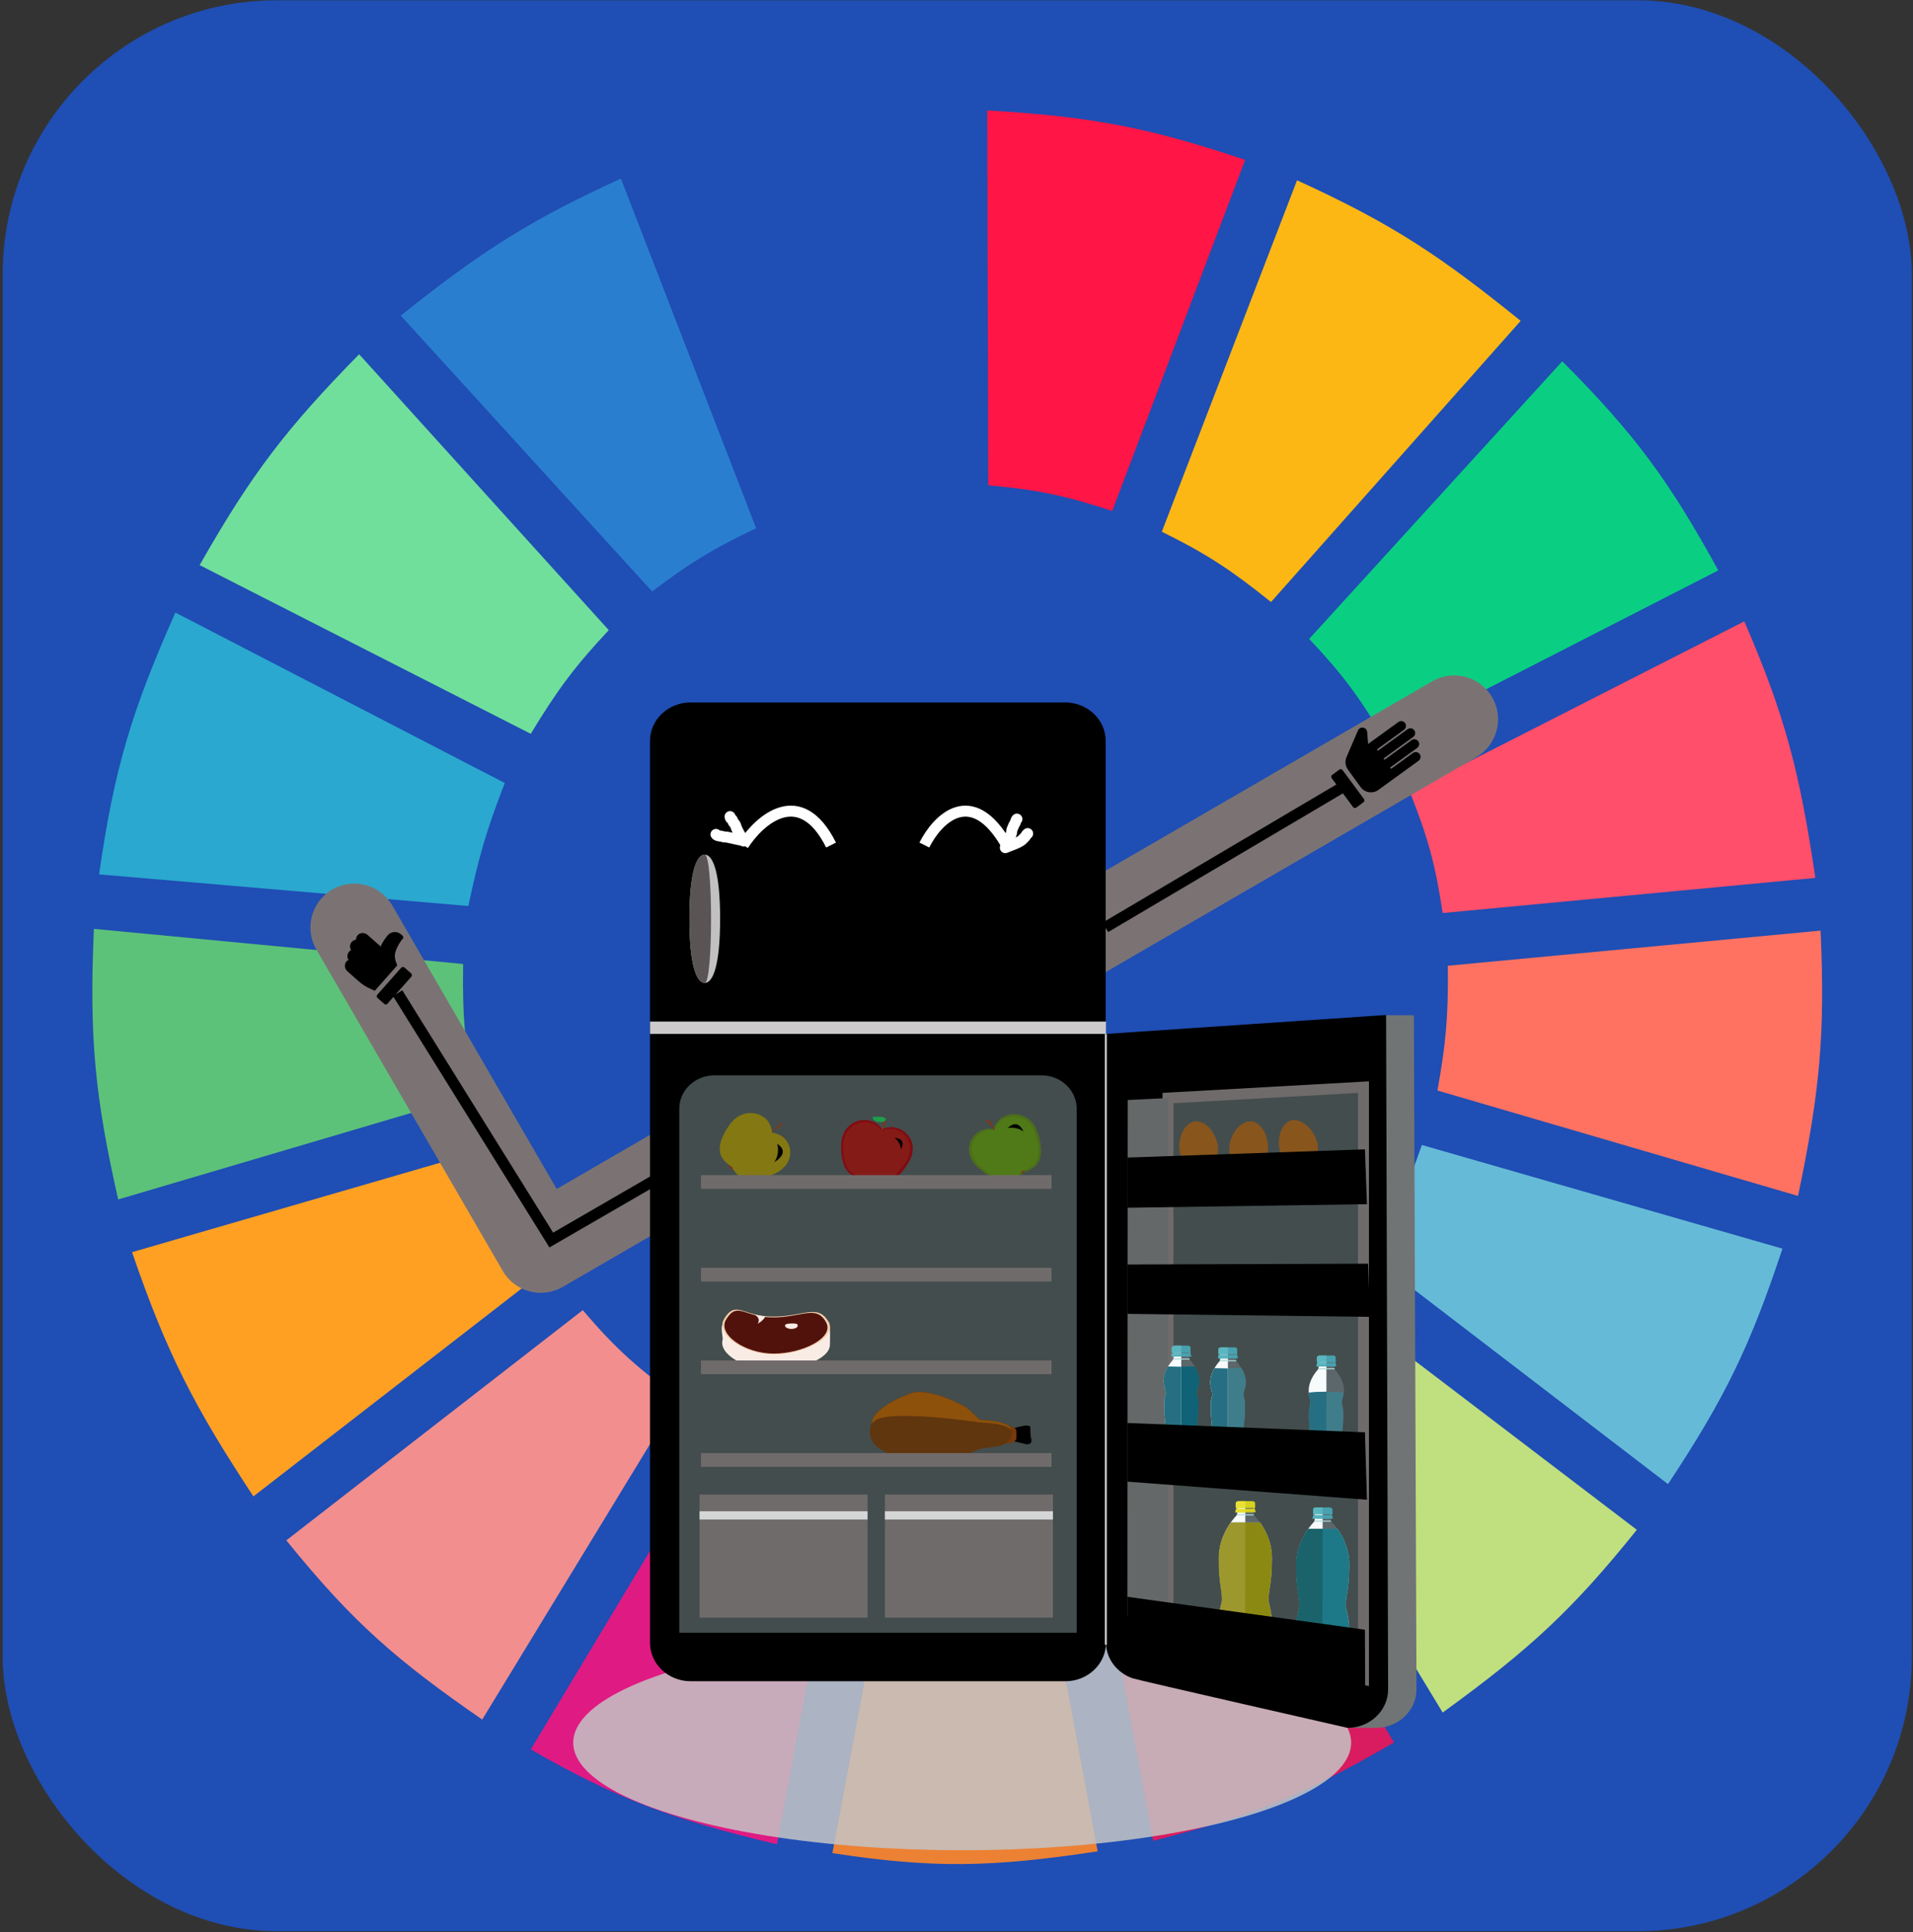 <svg width="687" height="694" viewBox="0 0 687 694" fill="none" xmlns="http://www.w3.org/2000/svg">
<rect x="0" y="0" width="687" height="694" fill="#333333" stroke="none"/>
<rect x="0.953" y="0.092" width="685.626" height="693.507" rx="98.51" fill="#1F4EB4"/>
<g clip-path="url(#clip0)">
<path d="M290.849 182.134L242.91 56.55C277.721 45.373 297.876 41.284 335.675 39.511V174.561C317.709 175.569 307.866 177.19 290.849 182.134Z" fill="#1F4EB4"/>
<path d="M354.901 174.299L354.533 39.642C390.984 41.849 411.245 45.351 447.162 57.423L399.427 183.509C382.299 177.925 372.536 175.864 354.901 174.299Z" fill="#FF1546"/>
<path d="M417.232 190.969L465.794 64.754C500.32 80.507 517.468 92.109 546.107 115.24L456.455 216.213C442.436 205.007 434.052 199.267 417.232 190.969Z" fill="#FDB714"/>
<path d="M470.15 229.465L561.047 129.755C587.712 156.496 599.617 173.138 617.079 204.853L497.544 266.067C488.312 250.572 482.439 242.461 470.15 229.465Z" fill="#0ACF83"/>
<path d="M506.26 284.369L626.418 223.154C641.307 257.545 646.391 277.883 651.943 315.291L518.089 327.913C515.464 310.452 512.872 300.927 506.26 284.369Z" fill="#FF4F6A"/>
<path d="M516.219 391.652C519.216 374.885 520.171 365.141 519.954 346.845L653.809 334.224C655.471 370.909 653.644 391.758 645.715 429.516L516.219 391.652Z" fill="#FF7262"/>
<path d="M491.938 450.973C500.715 436.557 504.847 427.888 510.615 411.215L640.111 448.449C628.525 483.472 619.533 501.989 599.021 533.013L491.938 450.973Z" fill="#65BBD7"/>
<path d="M587.821 549.421L480.114 467.381C468.28 480.876 461.169 487.752 447.74 498.935L518.092 615.053C549.247 592.474 564.693 578.237 587.821 549.421Z" fill="#C0DF7E"/>
<path d="M500.653 625.781L430.301 510.294C415.038 518.007 406.099 521.821 389.211 527.333L414.114 661.121C449.792 652.127 468.752 644.352 500.653 625.781Z" fill="#D91B5F"/>
<path d="M323.841 532.382C341.587 533.544 351.538 533.197 369.289 531.12L394.192 664.908C356.129 670.643 335.214 671.114 298.938 665.539L323.841 532.382Z" fill="#EC8134"/>
<path d="M190.615 628.305L260.344 512.187C276.153 520.456 285.743 523.975 303.925 528.595L279.022 662.383C241.378 653.341 221.793 646.193 190.615 628.305Z" fill="#E01A83"/>
<path d="M102.826 553.207L209.287 470.536C221.159 484.504 228.88 491.169 243.529 502.09L173.178 617.577C142.384 596.292 126.612 582.627 102.826 553.207Z" fill="#F28E8E"/>
<path d="M91.002 537.43C69.826 505.278 59.944 486.245 47.422 449.711L175.673 412.477C182.078 429.727 186.937 439.063 196.841 455.39L91.002 537.43Z" fill="#FFA023"/>
<path d="M42.436 430.779C34.197 394.256 31.965 373.07 33.72 333.593L166.329 346.214C165.99 365.765 167.034 375.928 170.687 392.914L42.436 430.779Z" fill="#5CC279"/>
<path d="M35.586 314.029L168.195 325.389C171.875 307.992 174.633 298.309 181.27 281.213L62.98 219.999C47.258 255.459 41.024 275.989 35.586 314.029Z" fill="#2AA8D0"/>
<path d="M71.695 202.96C90.231 170.326 102.859 153.819 128.973 127.231L218.624 226.31C206.493 239.276 200.374 247.448 190.608 263.543L71.695 202.96Z" fill="#70DF9C"/>
<path d="M234.188 212.426C247.638 202.288 255.731 197.213 271.543 189.707L222.982 64.123C191.382 78.637 174.032 89.263 143.914 113.347L234.188 212.426Z" fill="#2A7ED0"/>
<ellipse cx="345.545" cy="625.857" rx="139.691" ry="38.649" fill="#C4C4C4" fill-opacity="0.85"/>
</g>
<path d="M536 250.656C531.765 243.051 522.167 240.319 514.562 244.555C514.402 244.643 514.244 244.735 514.087 244.83L199.917 427.018L140.731 324.955C136.234 317.502 126.547 315.106 119.093 319.603C111.822 323.99 109.334 333.348 113.466 340.767L180.557 456.462C184.925 463.991 194.567 466.555 202.096 462.189L529.898 272.096C537.503 267.86 540.235 258.262 536 250.656Z" fill="#7B7373"/>
<path d="M397.177 590.028C397.177 597.61 390.623 603.813 382.613 603.813H248C239.989 603.813 233.436 597.61 233.436 590.028V266.062C233.436 258.48 239.989 252.276 248 252.276H382.509C390.519 252.276 397.073 258.48 397.073 266.062V590.028H397.177Z" fill="black"/>
<path d="M508.694 606.768C508.694 614.35 502.14 620.554 494.13 620.554H483.935C478.421 618.584 407.266 595.739 407.266 589.831L497.666 364.631H507.757L508.694 606.768Z" fill="#717474"/>
<path d="M498.502 606.768C498.502 614.351 491.948 620.554 483.938 620.554C483.938 620.554 408.205 603.322 406.644 602.731C401.131 600.762 397.178 595.74 397.178 589.832V371.327L497.773 364.533L498.502 606.768Z" fill="black"/>
<path d="M489.661 603.125L419.441 588.059V394.369L489.661 390.43V603.125Z" fill="#434D4D" stroke="#706B6B" stroke-width="3.921" stroke-miterlimit="10"/>
<path d="M404.873 580.183L419.437 588.06V394.37L404.977 395.06L404.873 580.183Z" fill="#656868"/>
<path d="M479.459 489.589C479.459 489.786 479.251 489.983 479.043 489.983H473.529C473.321 489.983 473.113 489.786 473.113 489.589V489.097C473.113 488.9 473.321 488.703 473.529 488.703H479.147C479.355 488.703 479.563 488.9 479.563 489.097V489.589H479.459Z" fill="#48A1AF"/>
<path d="M482.684 499.437C482.684 495.202 479.251 491.756 479.251 491.756C478.939 491.165 479.043 487.423 479.043 487.423H473.53C473.53 487.423 473.634 491.264 473.322 491.756C473.322 491.756 469.889 495.202 469.889 499.437C469.889 499.437 469.889 500.224 470.097 501.308C470.201 501.997 470.617 502.883 470.617 503.769C470.617 504.656 470.097 505.64 470.097 506.526C470.097 508.102 470.097 509.382 470.097 509.973C470.097 511.647 470.721 516.373 470.721 517.457C470.721 518.54 470.097 519.623 470.097 520.903C470.097 522.183 470.097 526.713 470.097 526.713C470.097 526.713 470.409 529.371 476.234 529.371C482.164 529.371 482.372 526.713 482.372 526.713C482.372 526.713 482.372 522.282 482.372 520.903C482.372 519.524 481.748 518.54 481.748 517.457C481.748 516.373 482.372 511.647 482.372 509.973C482.372 509.382 482.372 508.102 482.372 506.526C482.372 505.64 481.852 504.754 481.852 503.769C481.852 502.883 482.268 501.997 482.372 501.308C482.684 500.224 482.684 499.437 482.684 499.437Z" fill="#5B676B"/>
<path d="M476.342 487.423H473.637C473.637 487.423 473.741 491.264 473.429 491.756C473.429 491.756 469.996 495.202 469.996 499.437C469.996 499.437 469.996 500.224 470.204 501.308C470.308 501.997 470.724 502.883 470.724 503.769C470.724 504.656 470.204 505.64 470.204 506.526V509.973C470.204 511.647 470.828 516.373 470.828 517.457C470.828 518.54 470.204 519.623 470.204 520.903C470.204 522.183 470.204 526.713 470.204 526.713C470.204 526.713 470.516 529.371 476.342 529.371V487.423Z" fill="#F7FBFC"/>
<path d="M469.996 500.125C469.996 500.42 470.1 500.814 470.1 501.306C470.204 501.996 470.62 502.882 470.62 503.768C470.62 504.654 470.1 505.639 470.1 506.525C470.1 508.101 470.1 509.381 470.1 509.972C470.1 511.646 470.724 516.372 470.724 517.455C470.724 518.539 470.1 519.622 470.1 520.902C470.1 522.182 470.1 526.712 470.1 526.712C470.1 526.712 472.389 525.136 476.238 525.136C480.087 525.136 482.375 526.712 482.375 526.712C482.375 526.712 482.375 522.28 482.375 520.902C482.375 519.523 481.751 518.539 481.751 517.455C481.751 516.372 482.375 511.646 482.375 509.972C482.375 509.381 482.375 508.101 482.375 506.525C482.375 505.639 481.855 504.753 481.855 503.768C481.855 502.882 482.271 501.996 482.375 501.306C482.48 500.814 482.48 500.42 482.584 500.125C482.584 500.125 479.359 499.829 476.134 499.829C473.117 499.829 469.996 500.125 469.996 500.125Z" fill="#407D8A"/>
<path d="M479.772 490.378C479.772 490.575 479.564 490.772 479.356 490.772H473.322C473.114 490.772 472.906 490.575 472.906 490.378V489.886C472.906 489.689 473.114 489.492 473.322 489.492H479.356C479.564 489.492 479.772 489.689 479.772 489.886V490.378Z" fill="#48A1AF"/>
<path d="M476.339 490.674H473.322C473.114 490.674 472.906 490.477 472.906 490.28V489.787C472.906 489.59 473.114 489.394 473.322 489.394H476.339V490.674Z" fill="#5CB6BF"/>
<path d="M479.359 491.756C479.359 491.657 479.255 491.559 479.255 491.362H473.534C473.534 491.559 473.43 491.657 473.43 491.756H479.359Z" fill="#ABD6D6"/>
<path d="M476.339 491.362H473.426C473.426 491.559 473.322 491.657 473.322 491.756H476.339V491.362Z" fill="#BFE2E1"/>
<path d="M479.875 490.574C479.875 490.672 479.875 490.672 479.771 490.672H472.801C472.697 490.672 472.697 490.672 472.697 490.574V490.377C472.697 490.279 472.697 490.279 472.801 490.279H479.771C479.875 490.279 479.875 490.279 479.875 490.377V490.574Z" fill="#48A1AF"/>
<path d="M476.344 490.377H472.911C472.807 490.377 472.807 490.377 472.807 490.475V490.672C472.807 490.771 472.807 490.771 472.911 490.771H476.344V490.377Z" fill="#5CB6BF"/>
<path d="M478.63 486.833H474.053C472.804 486.833 472.908 487.719 472.908 487.719C472.908 487.719 472.908 488.9 472.908 489.097C472.908 489.196 472.908 489.294 473.116 489.294C473.325 489.294 479.358 489.294 479.462 489.294C479.67 489.294 479.67 489.196 479.67 489.097C479.67 488.999 479.67 487.719 479.67 487.719C479.67 487.719 479.878 486.833 478.63 486.833Z" fill="#48A1AF"/>
<path d="M476.341 486.833H474.053C472.804 486.833 472.908 487.719 472.908 487.719C472.908 487.719 472.908 488.9 472.908 489.097C472.908 489.196 472.908 489.294 473.116 489.294C473.22 489.294 474.781 489.294 476.341 489.294V486.833Z" fill="#5CB6BF"/>
<path d="M476.342 499.829C473.221 499.829 469.996 500.223 469.996 500.223C469.996 500.519 470.1 500.913 470.1 501.405C470.204 502.094 470.62 502.98 470.62 503.867C470.62 504.753 470.1 505.738 470.1 506.624V510.07C470.1 511.744 470.724 516.471 470.724 517.554C470.724 518.637 470.1 519.72 470.1 521C470.1 522.28 470.1 526.81 470.1 526.81C470.1 526.81 470.412 529.469 476.238 529.469L476.342 499.829Z" fill="#266F82"/>
<path d="M444.192 486.734C444.192 486.931 443.984 487.128 443.776 487.128H438.158C437.95 487.128 437.742 486.931 437.742 486.734V486.242C437.742 486.045 437.95 485.848 438.158 485.848H443.776C443.984 485.848 444.192 486.045 444.192 486.242V486.734Z" fill="#48A1AF"/>
<path d="M447.421 496.581C447.421 492.347 443.988 488.901 443.988 488.901C443.675 488.31 443.78 484.568 443.78 484.568H438.266C438.266 484.568 438.37 488.408 438.058 488.901C438.058 488.901 434.625 492.347 434.625 496.581C434.625 496.581 434.625 497.369 434.833 498.452C434.937 499.142 435.353 500.028 435.353 500.914C435.353 501.8 434.833 502.785 434.833 503.671C434.833 505.247 434.833 506.527 434.833 507.118C434.833 508.792 435.457 513.518 435.457 514.601C435.457 515.685 434.833 516.768 434.833 518.048C434.833 519.328 434.833 523.858 434.833 523.858C434.833 523.858 435.145 526.516 440.971 526.516C446.9 526.516 447.108 523.858 447.108 523.858C447.108 523.858 447.108 519.426 447.108 518.048C447.108 516.669 446.484 515.685 446.484 514.601C446.484 513.518 447.108 508.792 447.108 507.118C447.108 506.527 447.108 505.247 447.108 503.671C447.108 502.785 446.588 501.899 446.588 500.914C446.588 500.028 447.004 499.142 447.108 498.452C447.421 497.271 447.421 496.581 447.421 496.581Z" fill="#5B676B"/>
<path d="M447.421 496.581C447.421 494.611 446.692 492.74 445.86 491.362H436.185C435.353 492.74 434.625 494.513 434.625 496.581C434.625 496.581 434.625 497.368 434.833 498.452C434.937 499.141 435.353 500.027 435.353 500.913C435.353 501.8 434.833 502.784 434.833 503.671C434.833 505.246 434.833 506.526 434.833 507.117C434.833 508.791 435.457 513.518 435.457 514.601C435.457 515.684 434.833 516.767 434.833 518.047C434.833 519.327 434.833 523.857 434.833 523.857C434.833 523.857 435.145 526.516 440.971 526.516C446.9 526.516 447.108 523.857 447.108 523.857C447.108 523.857 447.108 519.426 447.108 518.047C447.108 516.669 446.484 515.684 446.484 514.601C446.484 513.518 447.108 508.791 447.108 507.117C447.108 506.526 447.108 505.246 447.108 503.671C447.108 502.784 446.588 501.898 446.588 500.913C446.588 500.027 447.004 499.141 447.108 498.452C447.421 497.27 447.421 496.581 447.421 496.581Z" fill="#407D8A"/>
<path d="M440.971 484.47H438.266C438.266 484.47 438.37 488.31 438.058 488.803C438.058 488.803 434.625 492.249 434.625 496.483C434.625 496.483 434.625 497.271 434.833 498.354C434.937 499.044 435.353 499.93 435.353 500.816C435.353 501.702 434.833 502.687 434.833 503.573V507.02C434.833 508.694 435.457 513.42 435.457 514.503C435.457 515.586 434.833 516.67 434.833 517.95C434.833 519.23 434.833 523.759 434.833 523.759C434.833 523.759 435.145 526.418 440.971 526.418V484.47Z" fill="#F7FBFC"/>
<path d="M444.401 487.423C444.401 487.62 444.193 487.816 443.985 487.816H437.951C437.743 487.816 437.535 487.62 437.535 487.423V486.93C437.535 486.733 437.743 486.536 437.951 486.536H443.985C444.193 486.536 444.401 486.733 444.401 486.93V487.423Z" fill="#48A1AF"/>
<path d="M440.968 487.816H437.951C437.743 487.816 437.535 487.62 437.535 487.423V486.93C437.535 486.733 437.743 486.536 437.951 486.536H440.968V487.816Z" fill="#5CB6BF"/>
<path d="M443.988 488.9C443.988 488.802 443.884 488.704 443.884 488.507H438.163C438.163 488.704 438.059 488.802 438.059 488.9H443.988Z" fill="#ABD6D6"/>
<path d="M440.971 488.408H438.163C438.163 488.605 438.059 488.704 438.059 488.802H441.075V488.408H440.971Z" fill="#BFE2E1"/>
<path d="M444.614 487.719C444.614 487.817 444.614 487.817 444.509 487.817H437.54C437.436 487.817 437.436 487.817 437.436 487.719V487.522C437.436 487.423 437.436 487.423 437.54 487.423H444.509C444.614 487.423 444.614 487.423 444.614 487.522V487.719Z" fill="#48A1AF"/>
<path d="M440.972 487.423H437.54C437.436 487.423 437.436 487.423 437.436 487.522V487.719C437.436 487.817 437.436 487.817 437.54 487.817H440.972V487.423Z" fill="#5CB6BF"/>
<path d="M443.259 483.879H438.682C437.433 483.879 437.537 484.766 437.537 484.766C437.537 484.766 437.537 485.947 437.537 486.144C437.537 486.243 437.537 486.341 437.745 486.341C437.953 486.341 443.987 486.341 444.091 486.341C444.299 486.341 444.299 486.243 444.299 486.144C444.299 486.046 444.299 484.766 444.299 484.766C444.299 484.766 444.507 483.879 443.259 483.879Z" fill="#48A1AF"/>
<path d="M440.97 483.879H438.682C437.433 483.879 437.537 484.766 437.537 484.766C437.537 484.766 437.537 485.947 437.537 486.144C437.537 486.243 437.537 486.341 437.745 486.341C437.849 486.341 439.41 486.341 440.97 486.341V483.879Z" fill="#5CB6BF"/>
<path d="M436.185 491.362C435.353 492.74 434.625 494.513 434.625 496.581C434.625 496.581 434.625 497.368 434.833 498.452C434.937 499.141 435.353 500.027 435.353 500.913C435.353 501.8 434.833 502.784 434.833 503.671V507.117C434.833 508.791 435.457 513.518 435.457 514.601C435.457 515.684 434.833 516.767 434.833 518.047C434.833 519.327 434.833 523.857 434.833 523.857C434.833 523.857 435.145 526.516 440.971 526.516V491.46L436.185 491.362Z" fill="#266F82"/>
<path d="M427.449 486.143C427.449 486.34 427.241 486.537 427.033 486.537H421.52C421.312 486.537 421.104 486.34 421.104 486.143V485.651C421.104 485.454 421.312 485.257 421.52 485.257H427.137C427.345 485.257 427.553 485.454 427.553 485.651V486.143H427.449Z" fill="#48A1AF"/>
<path d="M430.674 495.991C430.674 491.756 427.241 488.31 427.241 488.31C426.929 487.719 427.033 483.977 427.033 483.977H421.52C421.52 483.977 421.624 487.818 421.312 488.31C421.312 488.31 417.879 491.756 417.879 495.991C417.879 495.991 417.879 496.778 418.087 497.862C418.191 498.551 418.607 499.437 418.607 500.323C418.607 501.21 418.087 502.194 418.087 503.08C418.087 504.656 418.087 505.936 418.087 506.527C418.087 508.201 418.711 512.927 418.711 514.011C418.711 515.094 418.087 516.177 418.087 517.457C418.087 518.737 418.087 523.267 418.087 523.267C418.087 523.267 418.399 525.925 424.225 525.925C430.154 525.925 430.362 523.267 430.362 523.267C430.362 523.267 430.362 518.836 430.362 517.457C430.362 516.078 429.738 515.094 429.738 514.011C429.738 512.927 430.362 508.201 430.362 506.527C430.362 505.936 430.362 504.656 430.362 503.08C430.362 502.194 429.842 501.308 429.842 500.323C429.842 499.437 430.258 498.551 430.362 497.862C430.674 496.778 430.674 495.991 430.674 495.991Z" fill="#5B676B"/>
<path d="M430.674 495.99C430.674 494.021 429.946 492.15 429.114 490.771H419.439C418.607 492.15 417.879 493.922 417.879 495.99C417.879 495.99 417.879 496.778 418.087 497.861C418.191 498.55 418.607 499.436 418.607 500.323C418.607 501.209 418.087 502.193 418.087 503.08C418.087 504.655 418.087 505.935 418.087 506.526C418.087 508.2 418.711 512.927 418.711 514.01C418.711 515.093 418.087 516.176 418.087 517.456C418.087 518.736 418.087 523.266 418.087 523.266C418.087 523.266 418.399 525.925 424.225 525.925C430.154 525.925 430.362 523.266 430.362 523.266C430.362 523.266 430.362 518.835 430.362 517.456C430.362 516.078 429.738 515.093 429.738 514.01C429.738 512.927 430.362 508.2 430.362 506.526C430.362 505.935 430.362 504.655 430.362 503.08C430.362 502.193 429.842 501.307 429.842 500.323C429.842 499.436 430.258 498.55 430.362 497.861C430.674 496.778 430.674 495.99 430.674 495.99Z" fill="#106376"/>
<path d="M424.329 483.977H421.52C421.52 483.977 421.624 487.818 421.312 488.31C421.312 488.31 417.879 491.756 417.879 495.991C417.879 495.991 417.879 496.778 418.087 497.862C418.191 498.551 418.607 499.437 418.607 500.323C418.607 501.21 418.087 502.194 418.087 503.08V506.527C418.087 508.201 418.711 512.927 418.711 514.011C418.711 515.094 418.087 516.177 418.087 517.457C418.087 518.737 418.087 523.267 418.087 523.267C418.087 523.267 418.399 525.925 424.225 525.925V483.977H424.329Z" fill="#F7FBFC"/>
<path d="M427.655 486.832C427.655 487.029 427.447 487.226 427.239 487.226H421.205C420.997 487.226 420.789 487.029 420.789 486.832V486.34C420.789 486.143 420.997 485.946 421.205 485.946H427.239C427.447 485.946 427.655 486.143 427.655 486.34V486.832Z" fill="#48A1AF"/>
<path d="M424.222 487.226H421.205C420.997 487.226 420.789 487.029 420.789 486.832V486.34C420.789 486.143 420.997 485.946 421.205 485.946H424.222V487.226Z" fill="#5CB6BF"/>
<path d="M427.242 488.31C427.242 488.211 427.138 488.113 427.138 487.916H421.417C421.417 488.113 421.312 488.211 421.312 488.31H427.242Z" fill="#ABD6D6"/>
<path d="M424.329 487.916H421.417C421.417 488.113 421.312 488.211 421.312 488.31H424.329V487.916Z" fill="#BFE2E1"/>
<path d="M427.865 487.128C427.865 487.226 427.865 487.226 427.761 487.226H420.792C420.688 487.226 420.688 487.226 420.688 487.128V486.931C420.688 486.833 420.688 486.833 420.792 486.833H427.761C427.865 486.833 427.865 486.833 427.865 486.931V487.128Z" fill="#48A1AF"/>
<path d="M424.224 486.833H420.792C420.688 486.833 420.688 486.833 420.688 486.931V487.128C420.688 487.226 420.688 487.226 420.792 487.226H424.224V486.833Z" fill="#5CB6BF"/>
<path d="M426.513 483.287H421.936C420.687 483.287 420.791 484.173 420.791 484.173C420.791 484.173 420.791 485.354 420.791 485.551C420.791 485.65 420.791 485.748 420.999 485.748C421.207 485.748 427.241 485.748 427.345 485.748C427.553 485.748 427.553 485.65 427.553 485.551C427.553 485.453 427.553 484.173 427.553 484.173C427.553 484.173 427.761 483.287 426.513 483.287Z" fill="#48A1AF"/>
<path d="M424.224 483.287H421.936C420.687 483.287 420.791 484.173 420.791 484.173C420.791 484.173 420.791 485.354 420.791 485.551C420.791 485.65 420.791 485.748 420.999 485.748C421.103 485.748 422.664 485.748 424.224 485.748V483.287Z" fill="#5CB6BF"/>
<path d="M419.439 490.771C418.607 492.15 417.879 493.922 417.879 495.99C417.879 495.99 417.879 496.778 418.087 497.861C418.191 498.55 418.607 499.436 418.607 500.323C418.607 501.209 418.087 502.193 418.087 503.08V506.526C418.087 508.2 418.711 512.927 418.711 514.01C418.711 515.093 418.087 516.176 418.087 517.456C418.087 518.736 418.087 523.266 418.087 523.266C418.087 523.266 418.399 525.925 424.225 525.925V490.869L419.439 490.771Z" fill="#266F82"/>
<path d="M490.905 538.627L404.873 532.128V511.056L490.176 514.404L490.905 538.627Z" fill="black"/>
<path d="M491.945 472.949L404.873 471.865V454.141L491.321 453.845L491.945 472.949Z" fill="black"/>
<path d="M437.33 411.406C437.954 415.837 435.353 418.988 431.504 419.481C427.655 419.973 424.222 417.708 423.598 413.179C422.974 408.747 425.263 403.233 429.112 402.741C432.961 402.248 436.706 406.975 437.33 411.406Z" fill="#88551D"/>
<path d="M455.326 412.981C454.909 417.51 451.477 419.873 447.628 419.578C443.778 419.184 440.97 416.23 441.49 411.7C441.906 407.171 445.547 402.444 449.396 402.74C453.245 403.134 455.742 408.549 455.326 412.981Z" fill="#88551D"/>
<path d="M473.008 410.126C474.153 414.458 471.76 417.905 468.119 418.692C464.374 419.579 460.629 417.609 459.589 413.178C458.444 408.845 460.213 403.134 463.958 402.346C467.495 401.559 471.864 405.793 473.008 410.126Z" fill="#88551D"/>
<path d="M490.905 432.477L404.873 433.757V415.737L490.176 412.783L490.905 432.477Z" fill="black"/>
<path d="M478.214 544.339C478.214 544.536 478.006 544.733 477.798 544.733H472.076C471.868 544.733 471.66 544.536 471.66 544.339V543.847C471.66 543.65 471.868 543.453 472.076 543.453H477.798C478.006 543.453 478.214 543.65 478.214 543.847V544.339Z" fill="#48A1AF"/>
<path d="M484.555 561.867C484.555 552.414 478.105 546.506 478.105 546.506C477.793 545.915 477.897 542.075 477.897 542.075H472.279C472.279 542.075 472.383 546.014 472.071 546.506C472.071 546.506 465.622 552.611 465.622 561.867C465.622 571.124 466.766 572.305 466.766 576.736C466.766 578.41 465.518 580.281 465.518 585.992C465.518 588.06 465.518 602.732 465.518 602.732C465.518 602.732 466.35 606.868 475.088 606.868C483.827 606.868 484.659 602.732 484.659 602.732C484.659 602.732 484.659 588.06 484.659 585.992C484.659 580.478 483.41 578.41 483.41 576.736C483.306 572.207 484.555 571.32 484.555 561.867Z" fill="#5B676B"/>
<path d="M474.989 542.075H472.18C472.18 542.075 472.284 546.014 471.972 546.506C471.972 546.506 465.522 552.611 465.522 561.867C465.522 571.124 466.666 572.305 466.666 576.736C466.666 578.41 465.418 580.281 465.418 585.992C465.418 588.06 465.418 602.732 465.418 602.732C465.418 602.732 466.25 606.868 474.989 606.868V542.075Z" fill="#F7FBFC"/>
<path d="M478.528 545.028C478.528 545.224 478.32 545.421 478.112 545.421H471.975C471.767 545.421 471.559 545.224 471.559 545.028V544.535C471.559 544.338 471.767 544.141 471.975 544.141H478.112C478.32 544.141 478.528 544.338 478.528 544.535V545.028Z" fill="#48A1AF"/>
<path d="M474.992 545.421H471.975C471.767 545.421 471.559 545.224 471.559 545.028V544.535C471.559 544.338 471.767 544.141 471.975 544.141H474.992V545.421Z" fill="#5CB6BF"/>
<path d="M478.008 546.505C478.008 546.407 477.904 546.309 477.904 546.112H472.079C472.079 546.309 471.975 546.407 471.975 546.505H478.008Z" fill="#ABD6D6"/>
<path d="M474.991 546.112H472.079C472.079 546.309 471.975 546.407 471.975 546.505H474.991V546.112Z" fill="#BFE2E1"/>
<path d="M478.634 545.324C478.634 545.422 478.53 545.422 478.53 545.422H471.456C471.352 545.422 471.352 545.324 471.352 545.324V545.127C471.352 545.028 471.456 545.028 471.456 545.028H478.53C478.634 545.028 478.634 545.127 478.634 545.127V545.324Z" fill="#48A1AF"/>
<path d="M474.993 545.028H471.456C471.352 545.028 471.352 545.127 471.352 545.127V545.324C471.352 545.422 471.456 545.422 471.456 545.422H474.993V545.028Z" fill="#5CB6BF"/>
<path d="M477.378 541.384H472.697C471.449 541.384 471.553 542.27 471.553 542.27C471.553 542.27 471.553 543.551 471.553 543.649C471.553 543.748 471.553 543.846 471.761 543.846C471.865 543.846 478.107 543.846 478.315 543.846C478.523 543.846 478.523 543.748 478.523 543.649C478.523 543.551 478.523 542.27 478.523 542.27C478.523 542.27 478.627 541.384 477.378 541.384Z" fill="#48A1AF"/>
<path d="M474.986 541.384H472.697C471.449 541.384 471.553 542.27 471.553 542.27C471.553 542.27 471.553 543.551 471.553 543.649C471.553 543.748 471.553 543.846 471.761 543.846C471.865 543.846 473.425 543.846 474.986 543.846V541.384Z" fill="#5CB6BF"/>
<path d="M484.559 561.866C484.559 556.155 482.167 551.625 480.294 549.065H469.891C468.019 551.724 465.522 556.155 465.522 561.964C465.522 571.319 466.666 572.402 466.666 576.833C466.666 578.507 465.418 580.378 465.418 586.09C465.418 588.157 465.418 602.829 465.418 602.829C465.418 602.829 466.25 606.965 474.989 606.965C483.727 606.965 484.559 602.829 484.559 602.829C484.559 602.829 484.559 588.157 484.559 586.09C484.559 580.575 483.311 578.507 483.311 576.833C483.311 572.205 484.559 571.319 484.559 561.866Z" fill="#90C7D3"/>
<path d="M484.559 561.866C484.559 556.155 482.167 551.625 480.294 549.065H469.891C468.019 551.724 465.522 556.155 465.522 561.964C465.522 571.319 466.666 572.402 466.666 576.833C466.666 578.507 465.418 580.378 465.418 586.09C465.418 588.157 465.418 602.829 465.418 602.829C465.418 602.829 470.099 600.959 474.989 600.959C479.878 600.959 484.559 602.829 484.559 602.829C484.559 602.829 484.559 588.157 484.559 586.09C484.559 580.575 483.311 578.507 483.311 576.833C483.311 572.205 484.559 571.319 484.559 561.866Z" fill="#1D7988"/>
<path d="M474.993 549.065H469.792C467.919 551.724 465.422 556.155 465.422 561.964C465.422 571.319 466.567 572.402 466.567 576.833C466.567 578.507 465.318 580.378 465.318 586.09C465.318 588.157 465.318 602.829 465.318 602.829C465.318 602.829 466.151 606.965 474.889 606.965L474.993 549.065Z" fill="#1B636A"/>
<path d="M450.538 541.976C450.538 542.173 450.33 542.37 450.122 542.37H444.4C444.192 542.37 443.984 542.173 443.984 541.976V541.484C443.984 541.287 444.192 541.09 444.4 541.09H450.122C450.33 541.09 450.538 541.287 450.538 541.484V541.976Z" fill="#C6BD20"/>
<path d="M456.779 559.601C456.779 550.148 450.33 544.239 450.33 544.239C450.018 543.649 450.122 539.808 450.122 539.808H444.504C444.504 539.808 444.608 543.747 444.296 544.239C444.296 544.239 437.846 550.345 437.846 559.601C437.846 568.857 438.991 570.039 438.991 574.47C438.991 576.144 437.742 578.015 437.742 583.726C437.742 585.794 437.742 600.466 437.742 600.466C437.742 600.466 438.574 604.601 447.313 604.601C456.051 604.601 456.883 600.466 456.883 600.466C456.883 600.466 456.883 585.794 456.883 583.726C456.883 578.212 455.635 576.144 455.635 574.47C455.635 569.94 456.779 569.054 456.779 559.601Z" fill="#5B676B"/>
<path d="M447.213 539.71H444.404C444.404 539.71 444.508 543.649 444.196 544.141C444.196 544.141 437.747 550.246 437.747 559.503C437.747 568.759 438.891 569.94 438.891 574.372C438.891 576.046 437.643 577.917 437.643 583.628C437.643 585.696 437.643 600.368 437.643 600.368C437.643 600.368 438.475 604.503 447.213 604.503V539.71Z" fill="#F7FBFC"/>
<path d="M450.753 542.763C450.753 542.96 450.545 543.157 450.337 543.157H444.199C443.991 543.157 443.783 542.96 443.783 542.763V542.271C443.783 542.074 443.991 541.877 444.199 541.877H450.337C450.545 541.877 450.753 542.074 450.753 542.271V542.763Z" fill="#D6D11E"/>
<path d="M447.216 543.157H444.199C443.991 543.157 443.783 542.96 443.783 542.763V542.271C443.783 542.074 443.991 541.877 444.199 541.877H447.216V543.157Z" fill="#EAE134"/>
<path d="M450.332 544.239C450.332 544.14 450.228 544.042 450.228 543.845H444.403C444.403 544.042 444.299 544.14 444.299 544.239H450.332Z" fill="#ABD6D6"/>
<path d="M447.208 543.747H444.295C444.295 543.944 444.191 544.042 444.191 544.141H447.208V543.747Z" fill="#BFE2E1"/>
<path d="M450.958 542.959C450.958 543.057 450.854 543.057 450.854 543.057H443.78C443.676 543.057 443.676 542.959 443.676 542.959V542.762C443.676 542.664 443.78 542.664 443.78 542.664H450.854C450.958 542.664 450.958 542.762 450.958 542.762V542.959Z" fill="#D6D11E"/>
<path d="M447.217 542.764H443.68C443.576 542.764 443.576 542.862 443.576 542.862V543.059C443.576 543.158 443.68 543.158 443.68 543.158H447.217V542.764Z" fill="#EAE134"/>
<path d="M449.605 539.12H444.924C443.675 539.12 443.779 540.006 443.779 540.006C443.779 540.006 443.779 541.286 443.779 541.384C443.779 541.483 443.779 541.581 443.988 541.581C444.092 541.581 450.333 541.581 450.541 541.581C450.749 541.581 450.749 541.483 450.749 541.384C450.749 541.286 450.749 540.006 450.749 540.006C450.749 540.006 450.853 539.12 449.605 539.12Z" fill="#D6D11E"/>
<path d="M447.212 539.12H444.924C443.675 539.12 443.779 540.006 443.779 540.006C443.779 540.006 443.779 541.286 443.779 541.384C443.779 541.483 443.779 541.581 443.988 541.581C444.092 541.581 445.652 541.581 447.212 541.581V539.12Z" fill="#EAE134"/>
<path d="M456.784 559.601C456.784 553.89 454.391 549.361 452.519 546.8H442.116C440.243 549.459 437.747 553.89 437.747 559.7C437.747 569.054 438.891 570.138 438.891 574.569C438.891 576.243 437.643 578.114 437.643 583.825C437.643 585.893 437.643 600.565 437.643 600.565C437.643 600.565 438.475 604.701 447.213 604.701C455.952 604.701 456.784 600.565 456.784 600.565C456.784 600.565 456.784 585.893 456.784 583.825C456.784 578.311 455.535 576.243 455.535 574.569C455.639 569.941 456.784 569.054 456.784 559.601Z" fill="#90C7D3"/>
<path d="M456.784 559.601C456.784 553.89 454.391 549.361 452.519 546.8H442.116C440.243 549.459 437.747 553.89 437.747 559.7C437.747 569.054 438.891 570.138 438.891 574.569C438.891 576.243 437.643 578.114 437.643 583.825C437.643 585.893 437.643 600.565 437.643 600.565C437.643 600.565 442.324 598.694 447.213 598.694C452.103 598.694 456.784 600.565 456.784 600.565C456.784 600.565 456.784 585.893 456.784 583.825C456.784 578.311 455.535 576.243 455.535 574.569C455.639 569.941 456.784 569.054 456.784 559.601Z" fill="#8C8912"/>
<path d="M447.21 546.8H442.008C440.136 549.459 437.639 553.89 437.639 559.7C437.639 569.054 438.784 570.138 438.784 574.569C438.784 576.243 437.535 578.114 437.535 583.825C437.535 585.893 437.535 600.565 437.535 600.565C437.535 600.565 438.367 604.701 447.106 604.701L447.21 546.8Z" fill="#9D982E"/>
<path d="M490.281 614.154L404.873 596.824V573.486L490.176 585.303L490.281 614.154Z" fill="black"/>
<path d="M386.669 586.384H243.941V398.208C243.941 391.512 249.663 386.195 256.633 386.195H373.977C381.051 386.195 386.669 391.611 386.669 398.208V586.384Z" fill="#434D4D"/>
<path d="M397.177 366.896H233.436V371.327H397.177V366.896Z" fill="#CCCACA"/>
<path d="M397.49 371.326H396.762V590.717H397.49V371.326Z" fill="#CCCACA"/>
<path d="M258.607 329.97C258.607 346.513 256.11 353.012 253.094 353.012C250.077 353.012 247.58 346.513 247.58 329.97C247.58 313.427 250.077 306.928 253.094 306.928C256.11 307.026 258.607 313.427 258.607 329.97Z" fill="#C1C1C1"/>
<path d="M253.094 353.012C250.077 353.012 247.58 346.513 247.58 329.97C247.58 313.427 250.077 306.928 253.094 306.928C256.11 307.026 256.11 353.012 253.094 353.012Z" fill="#5A5454"/>
<path d="M360.037 401.262C358.58 402.149 357.436 403.626 356.812 405.398C354.939 405.201 353.067 405.497 351.61 406.383C347.657 408.746 345.993 414.851 351.402 419.479C356.292 423.714 360.869 425.683 364.822 423.32C365.966 422.63 367.215 421.646 367.423 421.055C368.151 421.055 369.503 420.464 370.544 419.775C374.497 417.412 374.601 412.587 372.624 406.678C370.544 400.081 363.99 398.899 360.037 401.262Z" fill="#4C6D1B"/>
<path d="M357.541 406.973C357.541 406.973 356.292 404.216 354.524 402.936C352.755 401.656 355.564 402.542 355.564 402.542L357.853 406.776L357.541 406.973Z" fill="#7D3719"/>
<path d="M366.592 420.759L366.904 421.645L367.216 421.054L367.84 421.251L367.736 420.759L368.36 420.562L367.216 420.069L366.592 420.759Z" fill="#7D3719"/>
<path d="M360.142 402.05C358.686 402.936 357.749 404.314 357.125 405.89C355.357 405.693 353.692 405.988 352.34 406.875C348.595 409.139 347.138 414.752 352.132 419.085C356.605 423.024 360.974 424.895 364.615 422.63C365.656 422.039 366.8 421.054 367.008 420.562C367.736 420.562 368.984 419.971 369.921 419.38C373.666 417.115 373.666 412.684 371.793 407.17C369.921 400.966 363.887 399.883 360.142 402.05Z" fill="#4F7A17"/>
<path d="M361.914 405.103C361.914 405.103 365.139 404.512 367.532 406.383C367.532 406.383 365.763 401.459 361.914 405.103Z" fill="black"/>
<path d="M322.068 405.101C320.403 404.609 318.531 404.806 316.762 405.495C315.722 404.018 314.266 402.935 312.601 402.541C308.128 401.261 302.302 404.116 302.094 411.009C301.886 417.213 303.447 421.743 307.92 423.023C309.168 423.417 310.833 423.613 311.457 423.416C311.977 423.909 313.329 424.5 314.578 424.795C319.051 426.075 322.9 423.023 326.229 417.607C329.87 411.699 326.645 406.381 322.068 405.101Z" fill="#800C11"/>
<path d="M315.93 407.073C315.93 407.073 317.282 404.414 317.178 402.346C317.074 400.278 318.114 402.838 318.114 402.838L316.242 407.27L315.93 407.073Z" fill="#7D3719"/>
<path d="M311.04 422.434L310.52 423.222L311.248 423.123L311.456 423.616L311.872 423.32L312.288 423.616L311.976 422.434H311.04Z" fill="#7D3719"/>
<path d="M321.545 405.693C319.985 405.3 318.216 405.398 316.552 406.087C315.512 404.709 314.159 403.724 312.599 403.33C308.438 402.149 303.028 404.807 302.82 411.208C302.612 417.017 304.068 421.153 308.23 422.335C309.374 422.63 310.934 422.827 311.454 422.63C311.871 423.123 313.223 423.615 314.367 423.91C318.528 425.092 322.065 422.236 325.29 417.313C328.827 411.799 325.706 406.875 321.545 405.693Z" fill="#851B17"/>
<path d="M321.232 408.648C321.232 408.648 323.521 410.224 323.521 412.784C323.521 412.784 325.914 408.944 321.232 408.648Z" fill="black"/>
<path d="M313.328 401.163C313.224 401.754 314.16 402.837 315.513 402.935C316.865 403.132 318.009 402.738 318.113 402.148C318.322 400.572 313.328 401.163 313.328 401.163Z" fill="#1D9E49"/>
<path d="M275.988 407.269C275.988 407.269 278.797 405.595 279.837 403.625C280.878 401.754 280.357 404.512 280.357 404.512L276.092 407.466L275.988 407.269Z" fill="#7D3719"/>
<path d="M262.464 418.493L261.527 418.887L262.256 419.183L262.152 419.774L262.672 419.675L262.984 420.167L263.4 418.986L262.464 418.493Z" fill="#7D3719"/>
<path d="M281.913 409.041C280.769 407.761 279.105 407.072 277.232 406.777C277.128 405.004 276.504 403.429 275.36 402.148C272.239 398.899 265.893 398.407 261.94 404.019C258.403 409.14 257.155 413.669 260.171 416.919C261.004 417.805 262.252 418.79 262.876 418.987C262.98 419.676 263.812 420.759 264.645 421.645C267.766 424.895 272.551 424.206 278.376 421.449C284.722 418.396 284.93 412.291 281.913 409.041Z" fill="#847813"/>
<path d="M279.105 410.813C279.105 410.813 280.249 414.161 278.064 417.41C278.064 417.312 284.202 414.062 279.105 410.813Z" fill="black"/>
<path d="M377.619 422.04H251.744V426.963H377.619V422.04Z" fill="#706B6B"/>
<path d="M377.619 455.323H251.744V460.246H377.619V455.323Z" fill="#706B6B"/>
<path d="M298.04 483.091C297.832 488.113 287.325 491.953 277.755 491.953C267.56 491.953 257.885 486.341 259.55 481.023C259.654 480.629 258.614 476.001 259.654 475.607C262.671 474.426 269.432 479.152 277.547 479.152C286.285 479.152 293.879 472.456 297.52 474.721C298.352 475.312 298.04 482.402 298.04 483.091Z" fill="#F9ECE4"/>
<path d="M297.52 474.721C300.745 480.432 288.677 486.439 277.858 486.439C267.039 486.439 256.636 479.152 260.069 473.637C264.335 466.745 266.727 472.85 277.65 472.85C288.573 472.85 293.775 468.123 297.52 474.721Z" fill="#F5D1AF"/>
<path d="M296.682 474.917C299.699 480.431 288.256 486.142 277.853 486.142C267.45 486.142 257.464 479.151 260.793 473.834C264.85 467.236 267.242 473.144 277.645 473.144C288.048 473.144 293.146 468.516 296.682 474.917Z" fill="#52120C"/>
<path d="M270.984 472.16C270.984 472.16 273.377 473.243 272.129 475.41C272.129 475.41 274.105 474.327 274.833 472.849L270.984 472.16Z" fill="#F9ECE4"/>
<path d="M286.484 476.099C286.484 476.788 285.443 477.28 284.195 477.28C282.947 477.28 281.906 476.689 281.906 476.099C281.906 475.409 283.363 475.311 284.611 475.311C285.859 475.311 286.484 475.409 286.484 476.099Z" fill="#F9ECE4"/>
<path d="M377.619 488.605H251.744V493.528H377.619V488.605Z" fill="#706B6B"/>
<path d="M362.011 513.617C362.011 513.617 370.437 510.564 370.021 512.829C370.021 512.829 369.917 515.094 370.333 516.67C370.333 516.67 371.061 519.131 368.252 518.639C368.252 518.639 362.115 516.965 360.658 517.162L362.011 513.617Z" fill="black"/>
<path d="M361.702 518.442C359.829 518.442 358.373 517.555 358.373 516.374V514.109C358.373 512.927 359.829 512.041 361.702 512.041C363.574 512.041 365.031 512.927 365.031 514.109V516.374C365.031 517.555 363.47 518.442 361.702 518.442Z" fill="#78390C"/>
<path d="M351.82 509.874C351.82 509.874 348.283 506.231 346.618 505.148C346.618 505.148 335.175 498.649 327.893 500.027C327.893 500.027 313.641 504.754 313.121 510.859C313.121 510.859 305.423 526.023 340.481 523.758C345.37 523.463 350.363 520.903 352.132 520.312C352.132 520.312 357.333 519.524 358.998 519.327C358.998 519.327 364.199 518.441 363.263 513.124C363.159 513.321 363.367 510.366 351.82 509.874Z" fill="#60360E"/>
<path d="M352.028 510.859C360.142 511.154 362.431 512.729 363.159 513.616C363.159 513.517 363.159 513.419 363.159 513.32C363.159 513.32 363.263 510.366 351.82 509.972C351.82 509.972 348.283 506.329 346.618 505.246C346.618 505.246 335.175 498.747 327.893 500.125C327.893 500.125 313.641 504.852 313.121 510.957C313.121 510.957 313.329 510.957 313.537 511.055C315.618 505.443 352.028 510.859 352.028 510.859Z" fill="#8D510B"/>
<path d="M377.619 521.888H251.744V526.812H377.619V521.888Z" fill="#706B6B"/>
<path d="M311.557 536.757H251.221V580.97H311.557V536.757Z" fill="#706B6B"/>
<path d="M311.557 542.764H251.221V545.718H311.557V542.764Z" fill="#D4D6D6"/>
<path d="M378.135 536.757H317.799V580.97H378.135V536.757Z" fill="#706B6B"/>
<path d="M378.135 542.764H317.799V545.718H378.135V542.764Z" fill="#D4D6D6"/>
<path d="M509.831 270.809C509.272 270.038 508.193 269.867 507.424 270.427L499.751 275.998C499.622 276.091 499.442 276.063 499.349 275.934C499.255 275.805 499.284 275.626 499.413 275.532L508.947 268.611C509.717 268.052 509.889 266.973 509.329 266.204C508.769 265.434 507.691 265.262 506.921 265.822L497.388 272.743C497.26 272.836 497.08 272.808 496.987 272.679C496.893 272.55 496.922 272.371 497.05 272.277L507.513 264.681C508.284 264.121 508.455 263.043 507.895 262.273C507.336 261.504 506.257 261.332 505.488 261.891L495.025 269.487C494.896 269.581 494.717 269.553 494.623 269.424C494.53 269.295 494.558 269.115 494.687 269.022L504.22 262.101C504.991 261.541 505.162 260.463 504.602 259.693C504.042 258.924 502.964 258.751 502.195 259.311L491.32 267.206L490.983 262.882C490.964 262.582 490.854 262.275 490.659 262.006C490.098 261.233 489.023 261.063 488.251 261.623C487.981 261.819 487.775 262.083 487.662 262.377L487.665 262.373L483.571 271.891C482.931 273.38 483.122 275.097 484.074 276.409L488.614 282.663C490.106 284.717 492.981 285.174 495.035 283.682L509.45 273.217C510.22 272.657 510.391 271.579 509.831 270.809Z" fill="black"/>
<g clip-path="url(#clip1)">
<path d="M145.237 347.472L147.665 349.62C148 349.916 148.031 350.428 147.734 350.764L139.139 360.479C138.842 360.814 138.33 360.846 137.995 360.549L135.567 358.401C135.232 358.105 135.201 357.593 135.498 357.257L144.093 347.542C144.39 347.207 144.902 347.175 145.237 347.472Z" fill="black"/>
</g>
<path d="M478.392 278.328L480.997 276.4C481.357 276.134 481.864 276.21 482.13 276.569L489.836 286.983C490.102 287.342 490.026 287.85 489.667 288.116L487.061 290.044C486.702 290.31 486.194 290.234 485.928 289.875L478.222 279.461C477.956 279.102 478.032 278.594 478.392 278.328Z" fill="black"/>
<path d="M128.653 335.67C129.593 334.823 131.063 334.934 132.011 335.772L136.742 339.958C136.977 338.881 138.564 336.653 139.31 335.829C140.545 334.465 142.662 334.37 144.039 335.589L144.539 336.032C144.875 336.328 144.906 336.84 144.609 337.176C143.367 338.58 141.671 341.598 141.789 343.54C141.868 344.848 142.239 345.624 142.672 346.701L134.611 355.812C133.07 355.156 131.043 354.401 128.739 352.363L124.77 348.85C123.462 347.693 123.516 345.58 125.156 344.748C124.57 343.854 124.627 342.642 125.369 341.803C125.579 341.566 125.825 341.38 126.091 341.245C125.104 339.739 126.047 337.708 127.843 337.497C127.84 336.833 128.106 336.163 128.653 335.67Z" fill="black"/>
<path d="M142.807 356.696L197.972 445.355L235.406 423.683M396.961 333.054L483.649 281.829" stroke="black" stroke-width="3.94"/>
<path d="M266.93 303.5C272.84 294.306 287.42 281.434 298.453 303.5" stroke="white" stroke-width="3.94"/>
<path d="M331.945 303.5C336.542 294.306 348.889 281.434 361.498 303.5" stroke="white" stroke-width="3.94"/>
<path d="M361.621 303.094C361.968 301.669 362.851 300.605 363.223 299.229C363.389 298.614 363.309 298.004 363.628 297.437C363.871 297.005 364.098 296.246 364.379 295.885C364.654 295.531 364.897 294.321 365.188 294.175" stroke="white" stroke-width="3.94" stroke-linecap="round" stroke-linejoin="round"/>
<path d="M361.029 304.432C362.914 303.616 364.847 303.092 366.496 302.053C367.123 301.658 367.586 301.079 368.098 300.567C368.422 300.243 368.666 299.573 369.056 299.378" stroke="white" stroke-width="3.94" stroke-linecap="round" stroke-linejoin="round"/>
<path d="M267.085 302.054C266.048 300.305 264.742 298.46 264.195 296.505C264.034 295.932 263.32 295.483 263.22 294.92C263.174 294.659 262.833 294.167 262.593 294.061C262.269 293.918 262.292 293.62 262.18 293.285" stroke="white" stroke-width="3.94" stroke-linecap="round" stroke-linejoin="round"/>
<path d="M267.231 301.906C265.034 301.581 262.906 300.98 260.723 300.601C260.384 300.542 259.967 300.647 259.65 300.502C259.032 300.22 257.427 300.284 257.123 299.676" stroke="white" stroke-width="3.94" stroke-linecap="round" stroke-linejoin="round"/>
<defs>
<clipPath id="clip0">
<rect width="622.58" height="646.222" fill="white" transform="translate(32.477 23.734)"/>
</clipPath>
<clipPath id="clip1">
<rect width="27.602" height="27.619" fill="white" transform="matrix(-0.749 -0.663 -0.663 0.749 158.137 341.493)"/>
</clipPath>
</defs>
</svg>
